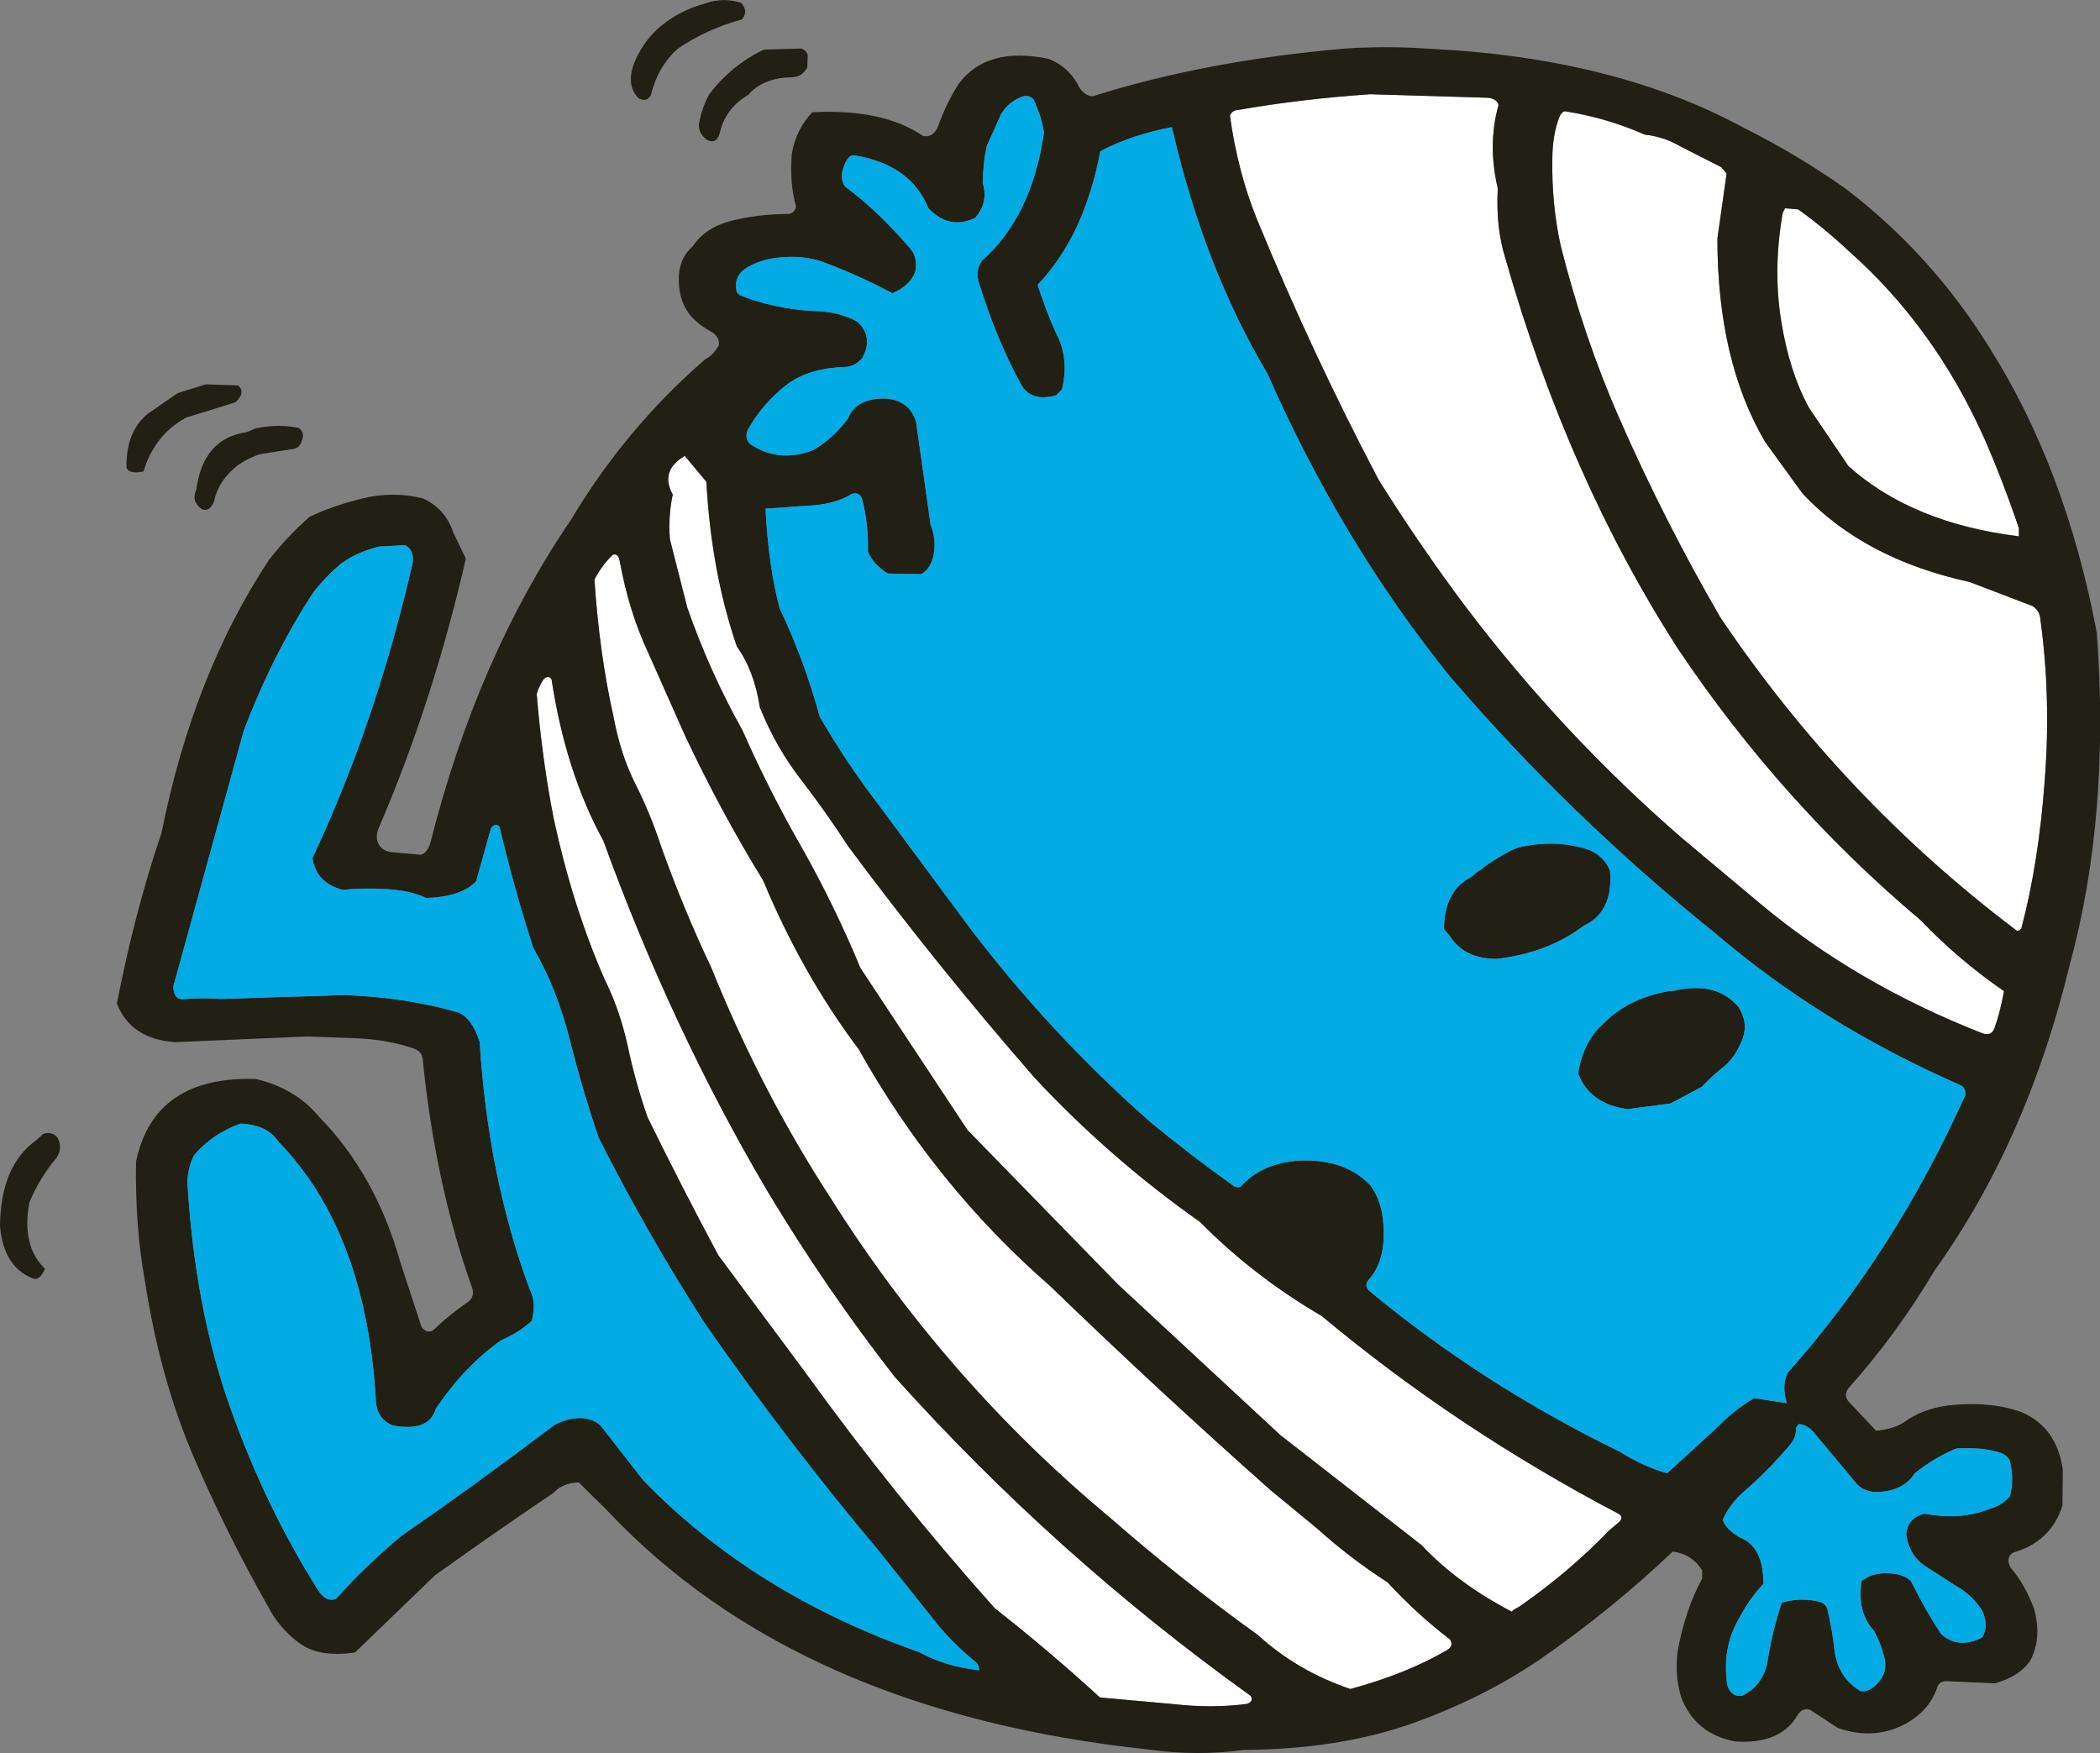 <?xml version="1.0" encoding="UTF-8" standalone="no"?>
<svg xmlns:xlink="http://www.w3.org/1999/xlink" height="247.45px" width="296.4px" xmlns="http://www.w3.org/2000/svg">
  <rect width="100%" height="100%" fill="#808080" stroke="none"/>
  <g transform="matrix(1.0, 0.0, 0.0, 1.0, 0.0, 0.0)">
    <path d="M210.1 13.8 Q211.35 14.0 211.5 14.85 209.95 20.4 211.4 26.6 211.1 32.15 212.5 36.55 221.3 67.45 236.85 91.6 251.4 113.3 271.1 129.9 276.4 135.45 282.85 139.9 282.35 142.75 281.5 145.15 281.05 146.3 279.8 145.85 261.95 138.85 248.45 127.55 L237.4 118.3 Q220.55 103.7 206.95 85.75 200.45 77.1 194.6 67.75 185.25 50.0 177.45 31.05 174.7 24.3 173.6 16.35 173.85 15.55 174.85 15.5 183.85 13.95 193.4 13.3 L210.1 13.8 M254.45 69.7 Q263.1 78.9 278.0 82.15 L286.9 85.55 Q287.95 86.25 288.0 87.55 289.5 98.5 288.6 110.15 287.75 121.75 285.3 131.05 284.9 131.6 284.5 131.25 260.05 112.75 242.85 87.2 235.05 73.8 228.6 59.15 223.5 47.55 220.25 34.55 219.0 28.75 219.1 22.55 219.1 19.05 220.1 16.5 220.4 15.8 220.85 15.7 226.7 16.6 232.15 19.0 234.85 19.3 237.15 20.65 L242.95 23.6 243.7 24.5 242.4 33.65 Q242.4 50.95 249.15 62.4 L254.45 69.7 M253.8 29.55 Q257.55 32.25 260.9 35.4 272.85 45.95 279.9 61.5 282.6 67.6 284.95 74.55 L284.95 75.7 Q269.9 73.85 260.9 65.8 L255.35 57.6 Q252.55 52.5 251.4 45.3 250.25 38.15 251.55 30.45 251.6 29.95 251.95 29.4 L253.8 29.55 M169.4 172.5 Q176.95 180.15 186.55 185.75 205.65 201.7 228.5 213.7 229.2 214.2 228.5 214.85 L227.2 215.95 Q221.35 222.0 214.4 226.8 213.4 227.3 213.4 227.5 205.65 223.45 200.65 218.1 L180.7 202.55 157.8 181.3 136.55 159.5 121.45 136.65 Q117.75 127.75 113.2 119.7 108.6 111.7 104.8 103.1 100.2 94.9 97.0 85.75 L94.55 76.1 Q94.3 72.9 94.95 69.8 93.1 66.45 96.65 64.35 L99.7 68.0 Q100.4 80.75 104.0 91.25 106.45 94.65 107.25 99.85 109.55 105.55 113.1 110.1 116.6 114.65 119.75 119.5 132.35 136.45 146.1 152.2 156.65 163.5 169.4 172.5 M83.9 81.8 Q84.9 79.85 86.5 78.3 87.3 78.05 87.5 79.35 88.8 86.4 91.5 92.15 L96.65 103.75 Q101.7 114.5 107.7 124.25 113.2 137.45 121.2 148.1 132.05 167.45 148.25 181.55 163.5 196.3 179.35 210.35 L185.85 215.7 Q190.5 219.9 195.85 223.35 200.05 227.9 204.65 231.4 205.25 232.3 204.25 232.9 198.55 236.25 190.6 238.4 183.15 235.9 177.5 230.75 166.65 222.95 156.65 214.2 133.45 194.9 117.1 168.9 107.4 153.95 100.4 136.6 96.5 128.4 93.3 119.45 91.8 114.85 89.7 110.7 87.6 106.55 86.6 101.2 84.6 92.3 83.9 81.8 M75.75 97.95 Q76.05 96.95 76.7 95.9 77.4 95.2 77.85 95.9 79.85 109.0 85.15 118.65 94.8 145.2 108.3 168.1 116.55 181.85 126.25 194.3 148.9 219.55 176.5 239.35 177.0 240.1 176.05 240.5 171.1 241.15 165.8 240.55 L155.25 239.6 Q148.05 233.0 140.4 227.0 126.2 211.1 113.65 193.7 L101.4 177.2 Q96.2 167.5 91.4 157.7 89.7 152.85 88.6 147.65 87.45 142.45 85.3 138.15 80.8 127.85 78.15 115.55 76.5 107.1 75.75 97.95" fill="#ffffff" fill-rule="evenodd" stroke="none"/>
    <path d="M280.75 49.0 Q291.55 66.05 295.95 89.3 297.85 115.15 292.15 136.1 286.1 161.15 273.0 179.4 267.7 188.35 260.85 196.0 260.25 196.9 260.85 197.75 L264.8 201.95 Q267.45 201.7 268.95 200.6 271.35 198.9 274.8 198.4 280.75 197.7 285.25 199.3 290.3 201.4 291.15 207.45 L291.1 212.5 Q289.5 217.6 284.15 219.15 283.0 219.85 283.8 221.3 285.8 223.6 287.1 227.1 288.25 231.3 286.5 234.5 284.9 236.7 281.55 237.6 L274.9 237.3 Q273.7 237.2 273.4 238.25 272.1 241.95 268.05 243.75 264.0 245.5 259.4 243.9 L255.5 241.35 Q254.5 241.0 253.8 241.95 251.4 246.25 244.9 245.8 239.3 244.75 237.3 239.6 236.35 236.6 236.8 233.0 237.85 227.25 240.25 222.8 L240.25 221.65 Q238.8 219.35 236.1 219.0 227.35 227.3 217.45 234.15 209.35 239.7 199.2 243.3 189.0 246.9 175.55 247.0 168.9 247.9 162.15 246.95 112.35 241.65 85.55 213.05 L81.7 209.25 Q79.4 209.3 78.15 210.7 69.7 216.4 61.4 222.35 L50.1 233.25 Q44.95 234.0 42.15 231.85 39.3 229.7 37.75 226.6 32.0 216.5 27.25 205.45 22.55 194.4 20.45 180.8 19.05 173.1 19.2 163.95 21.75 151.85 36.1 152.3 41.7 153.6 45.05 157.65 53.0 165.75 56.5 178.15 L59.5 187.3 Q60.25 188.3 61.15 187.75 63.5 185.5 66.15 183.7 66.95 183.0 66.7 181.95 61.45 167.35 59.65 149.4 59.55 148.5 58.55 148.05 54.9 146.75 50.3 146.55 L43.35 146.3 24.7 147.1 Q18.45 146.65 16.5 141.65 19.0 128.75 22.8 117.55 27.25 95.25 37.95 79.05 40.5 75.75 43.7 72.95 46.9 71.4 51.2 70.35 55.45 69.3 59.7 70.35 62.85 71.8 63.95 75.1 L65.75 78.85 Q61.1 99.15 53.4 117.0 53.0 118.0 53.35 118.95 53.9 120.2 55.45 120.3 L59.4 120.65 Q60.35 120.35 60.75 118.95 67.35 92.8 80.6 73.35 88.3 60.45 99.55 50.7 100.65 50.15 101.45 48.75 101.65 47.65 100.45 46.85 98.8 46.0 97.55 44.65 95.85 42.65 95.8 39.6 95.75 36.55 97.75 34.8 99.5 32.15 103.1 31.2 106.95 30.2 111.4 30.2 112.25 29.95 112.35 29.1 111.45 26.05 111.75 21.8 112.3 18.3 114.65 15.85 124.55 15.3 130.3 19.2 131.8 19.45 132.45 17.7 133.6 14.5 135.3 11.85 139.25 6.5 148.0 8.3 150.65 9.35 152.05 11.8 152.8 13.45 154.2 13.6 170.15 8.55 189.9 6.85 195.9 6.45 202.1 6.9 227.95 8.2 246.05 18.0 253.65 21.8 260.45 26.6 272.6 35.85 280.75 49.0 M253.8 29.55 L251.95 29.4 Q251.6 29.95 251.55 30.45 250.25 38.15 251.4 45.3 252.55 52.5 255.35 57.6 L260.9 65.8 Q269.9 73.85 284.95 75.7 L284.95 74.55 Q282.6 67.6 279.9 61.5 272.85 45.95 260.9 35.4 257.55 32.25 253.8 29.55 M254.45 69.7 L249.15 62.4 Q242.4 50.95 242.4 33.65 L243.7 24.5 242.95 23.6 237.15 20.65 Q234.85 19.3 232.15 19.0 226.7 16.6 220.85 15.7 220.4 15.8 220.1 16.5 219.1 19.05 219.1 22.55 219.0 28.75 220.25 34.55 223.5 47.55 228.6 59.15 235.05 73.8 242.85 87.2 260.05 112.75 284.5 131.25 284.9 131.6 285.3 131.05 287.75 121.75 288.6 110.15 289.5 98.5 288.0 87.55 287.95 86.25 286.9 85.55 L278.0 82.15 Q263.1 78.9 254.45 69.7 M210.1 13.8 L193.4 13.3 Q183.85 13.95 174.85 15.5 173.85 15.55 173.6 16.35 174.7 24.3 177.45 31.05 185.25 50.0 194.6 67.75 200.45 77.1 206.95 85.75 220.55 103.7 237.4 118.3 L248.45 127.55 Q261.95 138.85 279.8 145.85 281.05 146.3 281.5 145.15 282.35 142.75 282.85 139.9 276.4 135.45 271.1 129.9 251.4 113.3 236.85 91.6 221.3 67.45 212.5 36.55 211.1 32.15 211.4 26.6 209.95 20.4 211.5 14.85 211.35 14.0 210.1 13.8 M165.4 17.95 Q159.65 19.05 155.3 21.35 153.05 33.3 146.45 40.2 147.65 43.9 149.0 46.9 150.95 50.5 149.9 54.95 L149.05 55.8 Q145.45 56.8 144.05 54.15 140.55 47.65 138.25 40.15 137.55 38.25 138.6 36.8 145.65 30.55 147.35 18.7 146.95 16.25 145.85 14.0 145.1 13.25 144.0 13.75 142.25 14.5 141.3 16.1 L139.3 20.55 Q138.8 22.45 138.7 25.8 139.55 28.55 137.65 30.75 134.0 32.5 131.05 29.4 128.5 23.15 120.4 21.9 119.75 22.05 119.35 22.9 118.35 25.0 119.25 26.3 124.2 30.0 128.6 35.25 129.5 36.35 129.2 38.3 128.5 40.3 125.95 41.4 121.7 39.1 116.75 37.2 113.95 36.05 110.6 36.3 107.25 36.5 105.0 38.05 103.5 39.25 104.0 41.25 L104.4 41.65 Q109.05 43.55 114.8 43.9 118.4 43.95 121.0 45.4 123.35 47.55 121.7 50.55 120.6 51.75 119.3 51.8 114.0 51.95 110.85 54.45 107.7 56.95 105.7 60.4 104.95 61.7 105.85 62.65 109.85 65.4 114.75 63.55 117.5 61.95 119.65 59.15 120.8 56.15 125.05 56.25 128.4 56.55 129.3 59.55 L131.35 74.1 Q132.15 76.0 131.8 78.15 131.45 80.25 130.0 81.05 L125.3 80.95 Q123.3 79.75 122.5 77.85 122.6 74.1 121.7 70.5 121.35 69.4 120.25 69.7 117.7 71.3 113.6 71.4 L108.05 71.8 Q108.45 79.85 110.05 85.9 113.45 93.0 115.7 101.15 119.5 107.75 124.2 113.85 L136.9 131.0 Q148.2 145.85 162.1 158.15 167.7 162.8 173.65 167.05 174.55 167.8 175.1 167.5 178.4 163.85 184.25 163.8 190.1 163.8 193.4 167.3 195.3 169.8 195.3 174.0 195.35 178.2 193.25 180.55 192.5 181.4 193.2 182.15 209.2 195.45 228.8 205.0 231.85 206.95 235.3 207.95 L242.3 201.55 Q244.65 199.1 247.55 197.35 L252.2 198.05 Q251.45 195.6 252.3 193.8 267.45 176.75 277.4 154.55 277.5 153.45 276.55 153.1 257.05 144.55 242.0 131.65 221.65 115.3 204.7 95.55 189.35 76.55 178.9 52.75 169.95 37.75 165.4 17.95 M235.5 139.9 L236.25 139.85 Q242.25 138.45 245.35 142.1 246.8 144.35 245.95 146.65 245.05 149.0 243.5 150.4 241.75 151.75 240.2 153.4 L235.8 155.75 229.75 156.55 Q224.4 155.85 222.75 151.55 223.4 147.0 226.45 144.35 229.8 140.95 235.5 139.9 M224.25 119.95 Q226.45 120.85 227.25 122.95 227.7 128.75 223.55 130.65 218.6 134.45 211.3 135.35 206.7 135.35 204.65 132.15 L203.8 131.15 Q203.85 125.8 207.55 123.85 210.25 121.6 213.55 119.9 L214.4 119.6 Q219.6 118.4 224.25 119.95 M169.4 172.5 Q156.65 163.5 146.1 152.2 132.35 136.45 119.75 119.5 116.6 114.65 113.1 110.1 109.55 105.55 107.25 99.85 106.45 94.65 104.0 91.25 100.4 80.75 99.7 68.0 L96.65 64.35 Q93.1 66.45 94.95 69.8 94.3 72.9 94.55 76.1 L97.0 85.75 Q100.2 94.9 104.8 103.1 108.6 111.7 113.2 119.7 117.75 127.75 121.45 136.65 L136.55 159.5 157.8 181.3 180.7 202.55 200.65 218.1 Q205.65 223.45 213.4 227.5 213.4 227.3 214.4 226.8 221.35 222.0 227.2 215.95 L228.5 214.85 Q229.2 214.2 228.5 213.7 205.65 201.7 186.55 185.75 176.95 180.15 169.4 172.5 M104.6 0.4 Q105.7 1.6 104.7 2.75 99.75 4.1 95.7 6.85 92.9 9.3 91.85 13.45 91.3 14.5 90.1 13.85 88.3 11.95 89.55 8.8 91.05 5.2 94.1 3.05 96.5 1.3 99.65 0.45 102.1 -0.4 104.6 0.4 M114.0 7.75 L113.95 9.5 Q113.2 10.9 111.75 10.9 107.65 11.0 105.6 13.4 102.35 15.3 101.55 18.9 101.1 20.4 99.8 19.75 98.55 18.85 98.65 17.5 99.1 15.05 100.15 13.25 103.05 9.4 107.5 7.15 L107.9 7.0 113.1 6.85 Q113.8 7.1 114.0 7.75 M83.9 81.8 Q84.6 92.3 86.6 101.2 87.6 106.55 89.7 110.7 91.8 114.85 93.3 119.45 96.5 128.4 100.4 136.6 107.4 153.95 117.1 168.9 133.45 194.9 156.65 214.2 166.65 222.95 177.5 230.75 183.15 235.9 190.6 238.4 198.55 236.25 204.25 232.9 205.25 232.3 204.65 231.4 200.05 227.9 195.85 223.35 190.5 219.9 185.85 215.7 L179.35 210.35 Q163.5 196.3 148.25 181.55 132.05 167.45 121.2 148.1 113.2 137.45 107.7 124.25 101.7 114.5 96.65 103.75 L91.5 92.15 Q88.8 86.4 87.5 79.35 87.3 78.05 86.5 78.3 84.9 79.85 83.9 81.8 M34.8 61.0 L36.15 60.45 Q39.35 59.8 42.15 60.4 42.85 60.85 42.75 61.65 42.5 63.15 41.5 63.35 L36.75 64.1 Q35.1 64.6 33.6 65.65 30.85 67.75 30.2 70.8 29.55 72.35 28.45 71.85 26.95 70.7 27.7 69.15 28.65 61.9 34.8 61.0 M33.6 54.4 Q34.75 55.4 33.2 56.8 L26.25 58.95 Q21.8 61.4 20.25 66.55 18.3 66.95 17.85 66.05 17.75 60.2 21.75 57.8 L25.05 55.5 29.05 54.25 33.6 54.4 M48.2 79.5 Q46.05 81.3 44.3 83.5 38.5 92.35 34.4 103.15 L24.45 139.3 Q24.55 140.95 25.65 141.05 28.4 140.8 31.2 141.0 L48.7 140.45 Q57.5 140.8 64.65 142.9 66.6 143.65 67.7 147.05 68.9 166.15 74.75 181.95 75.75 183.85 75.05 186.45 73.3 188.05 70.7 189.2 65.55 192.85 61.5 198.85 60.55 202.15 55.45 201.2 53.2 200.3 53.05 197.7 51.7 173.9 39.3 161.15 37.75 158.75 33.95 158.6 30.0 160.0 27.4 163.05 26.55 164.65 26.45 166.85 27.5 184.65 32.5 198.7 37.5 212.75 44.9 224.45 46.05 226.25 47.45 225.65 51.65 220.95 56.65 216.8 67.4 209.35 77.7 201.55 79.05 200.45 81.2 200.2 83.35 199.95 84.75 201.2 L90.8 208.95 Q106.35 225.0 129.75 233.2 133.3 235.2 138.2 235.75 138.2 234.95 137.6 234.5 135.0 232.4 132.7 229.75 L123.95 218.8 Q111.05 203.45 99.45 186.75 91.4 174.25 84.5 160.6 82.2 153.85 80.4 146.7 78.6 139.55 75.3 133.85 72.6 125.6 70.5 116.7 69.95 116.05 69.3 116.9 L67.2 124.4 Q65.1 126.6 60.15 126.75 57.95 125.7 54.6 125.5 51.2 125.3 48.35 125.6 44.6 124.6 44.1 121.1 52.95 102.35 58.15 79.85 58.65 77.8 57.2 76.95 L53.5 77.15 Q50.45 77.9 48.2 79.5 M75.75 97.95 Q76.5 107.1 78.15 115.55 80.8 127.85 85.3 138.15 87.45 142.45 88.6 147.65 89.7 152.85 91.4 157.7 96.2 167.5 101.4 177.2 L113.65 193.7 Q126.2 211.1 140.4 227.0 148.05 233.0 155.25 239.6 L165.8 240.55 Q171.1 241.15 176.05 240.5 177.0 240.1 176.5 239.35 148.9 219.55 126.25 194.3 116.55 181.85 108.3 168.1 94.8 145.2 85.15 118.65 79.85 109.0 77.85 95.9 77.4 95.2 76.7 95.9 76.05 96.95 75.75 97.95 M8.1 160.55 Q8.9 162.0 8.0 163.4 5.6 166.25 4.15 169.7 3.0 175.85 6.35 179.1 5.55 180.85 4.65 180.45 0.45 178.8 0.0 173.0 0.1 164.55 5.1 160.95 L6.1 160.05 Q7.3 159.65 8.1 160.55 M283.7 206.3 Q283.5 205.55 282.45 205.1 280.05 204.25 276.15 204.45 273.15 205.65 270.25 207.95 268.55 210.65 264.45 210.6 263.05 210.4 262.2 209.6 L256.3 202.55 Q255.25 201.1 253.9 201.0 L253.5 201.5 Q253.55 202.8 252.75 203.8 249.8 207.35 246.35 210.35 244.25 212.1 243.15 214.5 243.55 215.8 245.55 217.0 248.9 218.3 248.9 223.55 246.7 225.85 244.9 229.5 243.1 233.2 243.8 237.9 244.4 239.6 245.9 239.35 248.6 238.05 249.4 234.95 250.15 230.1 251.5 226.2 254.4 225.4 257.0 226.15 257.65 226.4 257.9 227.05 258.6 229.9 258.95 233.1 259.5 236.85 262.6 238.7 263.8 238.9 265.0 237.6 266.5 236.05 265.95 233.9 265.4 231.75 264.5 230.2 262.05 227.5 262.75 223.15 264.2 222.0 266.45 222.05 268.7 222.15 269.7 223.15 271.8 227.35 273.9 230.55 276.25 232.85 279.75 231.15 280.75 229.55 279.8 227.4 278.4 225.1 275.9 223.75 L271.5 220.9 Q269.4 219.35 269.05 216.55 269.25 214.25 271.6 213.65 276.8 214.6 280.75 213.0 282.6 212.5 283.7 211.15 284.3 208.85 283.7 206.3" fill="#221f14" fill-rule="evenodd" stroke="none"/>
    <path d="M165.4 17.95 Q169.95 37.75 178.9 52.75 189.35 76.55 204.7 95.55 221.65 115.3 242.0 131.65 257.05 144.55 276.55 153.1 277.5 153.45 277.4 154.55 267.45 176.75 252.3 193.8 251.45 195.6 252.2 198.05 L247.55 197.35 Q244.65 199.1 242.3 201.55 L235.3 207.95 Q231.85 206.95 228.8 205.0 209.2 195.45 193.2 182.15 192.5 181.4 193.25 180.55 195.35 178.2 195.3 174.0 195.3 169.8 193.4 167.3 190.1 163.8 184.25 163.8 178.4 163.85 175.1 167.5 174.55 167.8 173.65 167.05 167.7 162.8 162.1 158.15 148.2 145.85 136.9 131.0 L124.2 113.85 Q119.5 107.75 115.7 101.15 113.45 93.0 110.05 85.9 108.45 79.85 108.05 71.8 L113.6 71.4 Q117.7 71.3 120.25 69.7 121.35 69.4 121.7 70.5 122.6 74.1 122.5 77.85 123.3 79.75 125.3 80.95 L130.0 81.05 Q131.45 80.25 131.8 78.15 132.15 76.0 131.35 74.1 L129.3 59.55 Q128.4 56.55 125.05 56.25 120.8 56.15 119.65 59.15 117.5 61.95 114.75 63.55 109.85 65.4 105.85 62.65 104.95 61.7 105.7 60.4 107.7 56.95 110.85 54.45 114.0 51.95 119.3 51.8 120.6 51.75 121.7 50.55 123.35 47.55 121.0 45.4 118.4 43.95 114.8 43.9 109.05 43.55 104.4 41.65 L104.0 41.25 Q103.5 39.25 105.0 38.05 107.25 36.5 110.6 36.3 113.95 36.05 116.75 37.2 121.7 39.1 125.95 41.4 128.5 40.3 129.2 38.3 129.5 36.35 128.6 35.25 124.2 30.0 119.25 26.3 118.35 25.0 119.35 22.9 119.75 22.05 120.4 21.9 128.5 23.15 131.05 29.4 134.0 32.5 137.65 30.75 139.55 28.55 138.7 25.8 138.8 22.45 139.3 20.55 L141.3 16.1 Q142.25 14.5 144.0 13.75 145.1 13.25 145.85 14.0 146.95 16.25 147.35 18.7 145.65 30.55 138.6 36.8 137.55 38.25 138.25 40.15 140.55 47.65 144.05 54.15 145.45 56.8 149.05 55.8 L149.9 54.95 Q150.95 50.5 149.0 46.9 147.65 43.9 146.45 40.2 153.05 33.3 155.3 21.35 159.65 19.05 165.4 17.95 M224.25 119.95 Q219.6 118.4 214.4 119.6 L213.55 119.9 Q210.25 121.6 207.55 123.85 203.85 125.8 203.8 131.15 L204.65 132.15 Q206.7 135.35 211.3 135.35 218.6 134.45 223.55 130.65 227.7 128.75 227.25 122.95 226.45 120.85 224.25 119.95 M235.5 139.9 Q229.8 140.95 226.45 144.35 223.4 147.0 222.75 151.55 224.4 155.85 229.75 156.55 L235.8 155.75 240.2 153.4 Q241.75 151.75 243.5 150.4 245.05 149.0 245.95 146.65 246.8 144.35 245.35 142.1 242.25 138.45 236.25 139.85 L235.5 139.9 M48.2 79.5 Q50.45 77.9 53.5 77.15 L57.2 76.95 Q58.65 77.8 58.15 79.85 52.95 102.35 44.1 121.1 44.6 124.6 48.35 125.6 51.2 125.3 54.6 125.5 57.95 125.7 60.15 126.75 65.1 126.6 67.2 124.4 L69.3 116.9 Q69.95 116.05 70.5 116.7 72.6 125.6 75.3 133.85 78.6 139.55 80.4 146.7 82.2 153.85 84.5 160.6 91.4 174.25 99.45 186.75 111.05 203.45 123.95 218.8 L132.7 229.75 Q135.0 232.4 137.6 234.5 138.2 234.95 138.2 235.75 133.3 235.2 129.75 233.2 106.35 225.0 90.8 208.95 L84.75 201.2 Q83.35 199.95 81.2 200.2 79.05 200.45 77.7 201.55 67.4 209.35 56.65 216.8 51.65 220.95 47.45 225.65 46.05 226.25 44.9 224.45 37.5 212.75 32.5 198.7 27.5 184.65 26.45 166.85 26.55 164.65 27.4 163.05 30.0 160.0 33.95 158.6 37.75 158.75 39.3 161.15 51.7 173.9 53.05 197.7 53.2 200.3 55.45 201.2 60.55 202.15 61.5 198.85 65.55 192.85 70.7 189.2 73.3 188.05 75.05 186.45 75.75 183.85 74.75 181.95 68.9 166.15 67.7 147.05 66.6 143.65 64.65 142.9 57.5 140.8 48.7 140.45 L31.2 141.0 Q28.4 140.8 25.65 141.05 24.55 140.95 24.45 139.3 L34.4 103.15 Q38.5 92.35 44.3 83.5 46.05 81.3 48.2 79.5 M283.7 206.3 Q284.3 208.85 283.7 211.15 282.6 212.5 280.75 213.0 276.8 214.6 271.6 213.65 269.25 214.25 269.05 216.55 269.4 219.35 271.5 220.9 L275.9 223.75 Q278.4 225.1 279.8 227.4 280.75 229.55 279.75 231.15 276.25 232.85 273.9 230.55 271.8 227.35 269.7 223.15 268.7 222.15 266.45 222.05 264.2 222.0 262.75 223.15 262.05 227.5 264.5 230.2 265.4 231.75 265.95 233.9 266.5 236.05 265.0 237.6 263.8 238.9 262.6 238.7 259.5 236.85 258.95 233.1 258.6 229.9 257.9 227.05 257.65 226.4 257.0 226.15 254.4 225.4 251.5 226.2 250.15 230.1 249.4 234.95 248.6 238.05 245.9 239.35 244.4 239.6 243.8 237.9 243.1 233.2 244.9 229.5 246.7 225.85 248.9 223.55 248.9 218.3 245.55 217.0 243.55 215.8 243.15 214.5 244.25 212.1 246.35 210.35 249.8 207.35 252.75 203.8 253.55 202.8 253.5 201.5 L253.9 201.0 Q255.25 201.1 256.3 202.55 L262.2 209.6 Q263.05 210.4 264.45 210.6 268.55 210.65 270.25 207.95 273.15 205.65 276.15 204.45 280.05 204.25 282.45 205.1 283.5 205.55 283.7 206.3" fill="#03abe5" fill-rule="evenodd" stroke="none"/>
  </g>
</svg>
